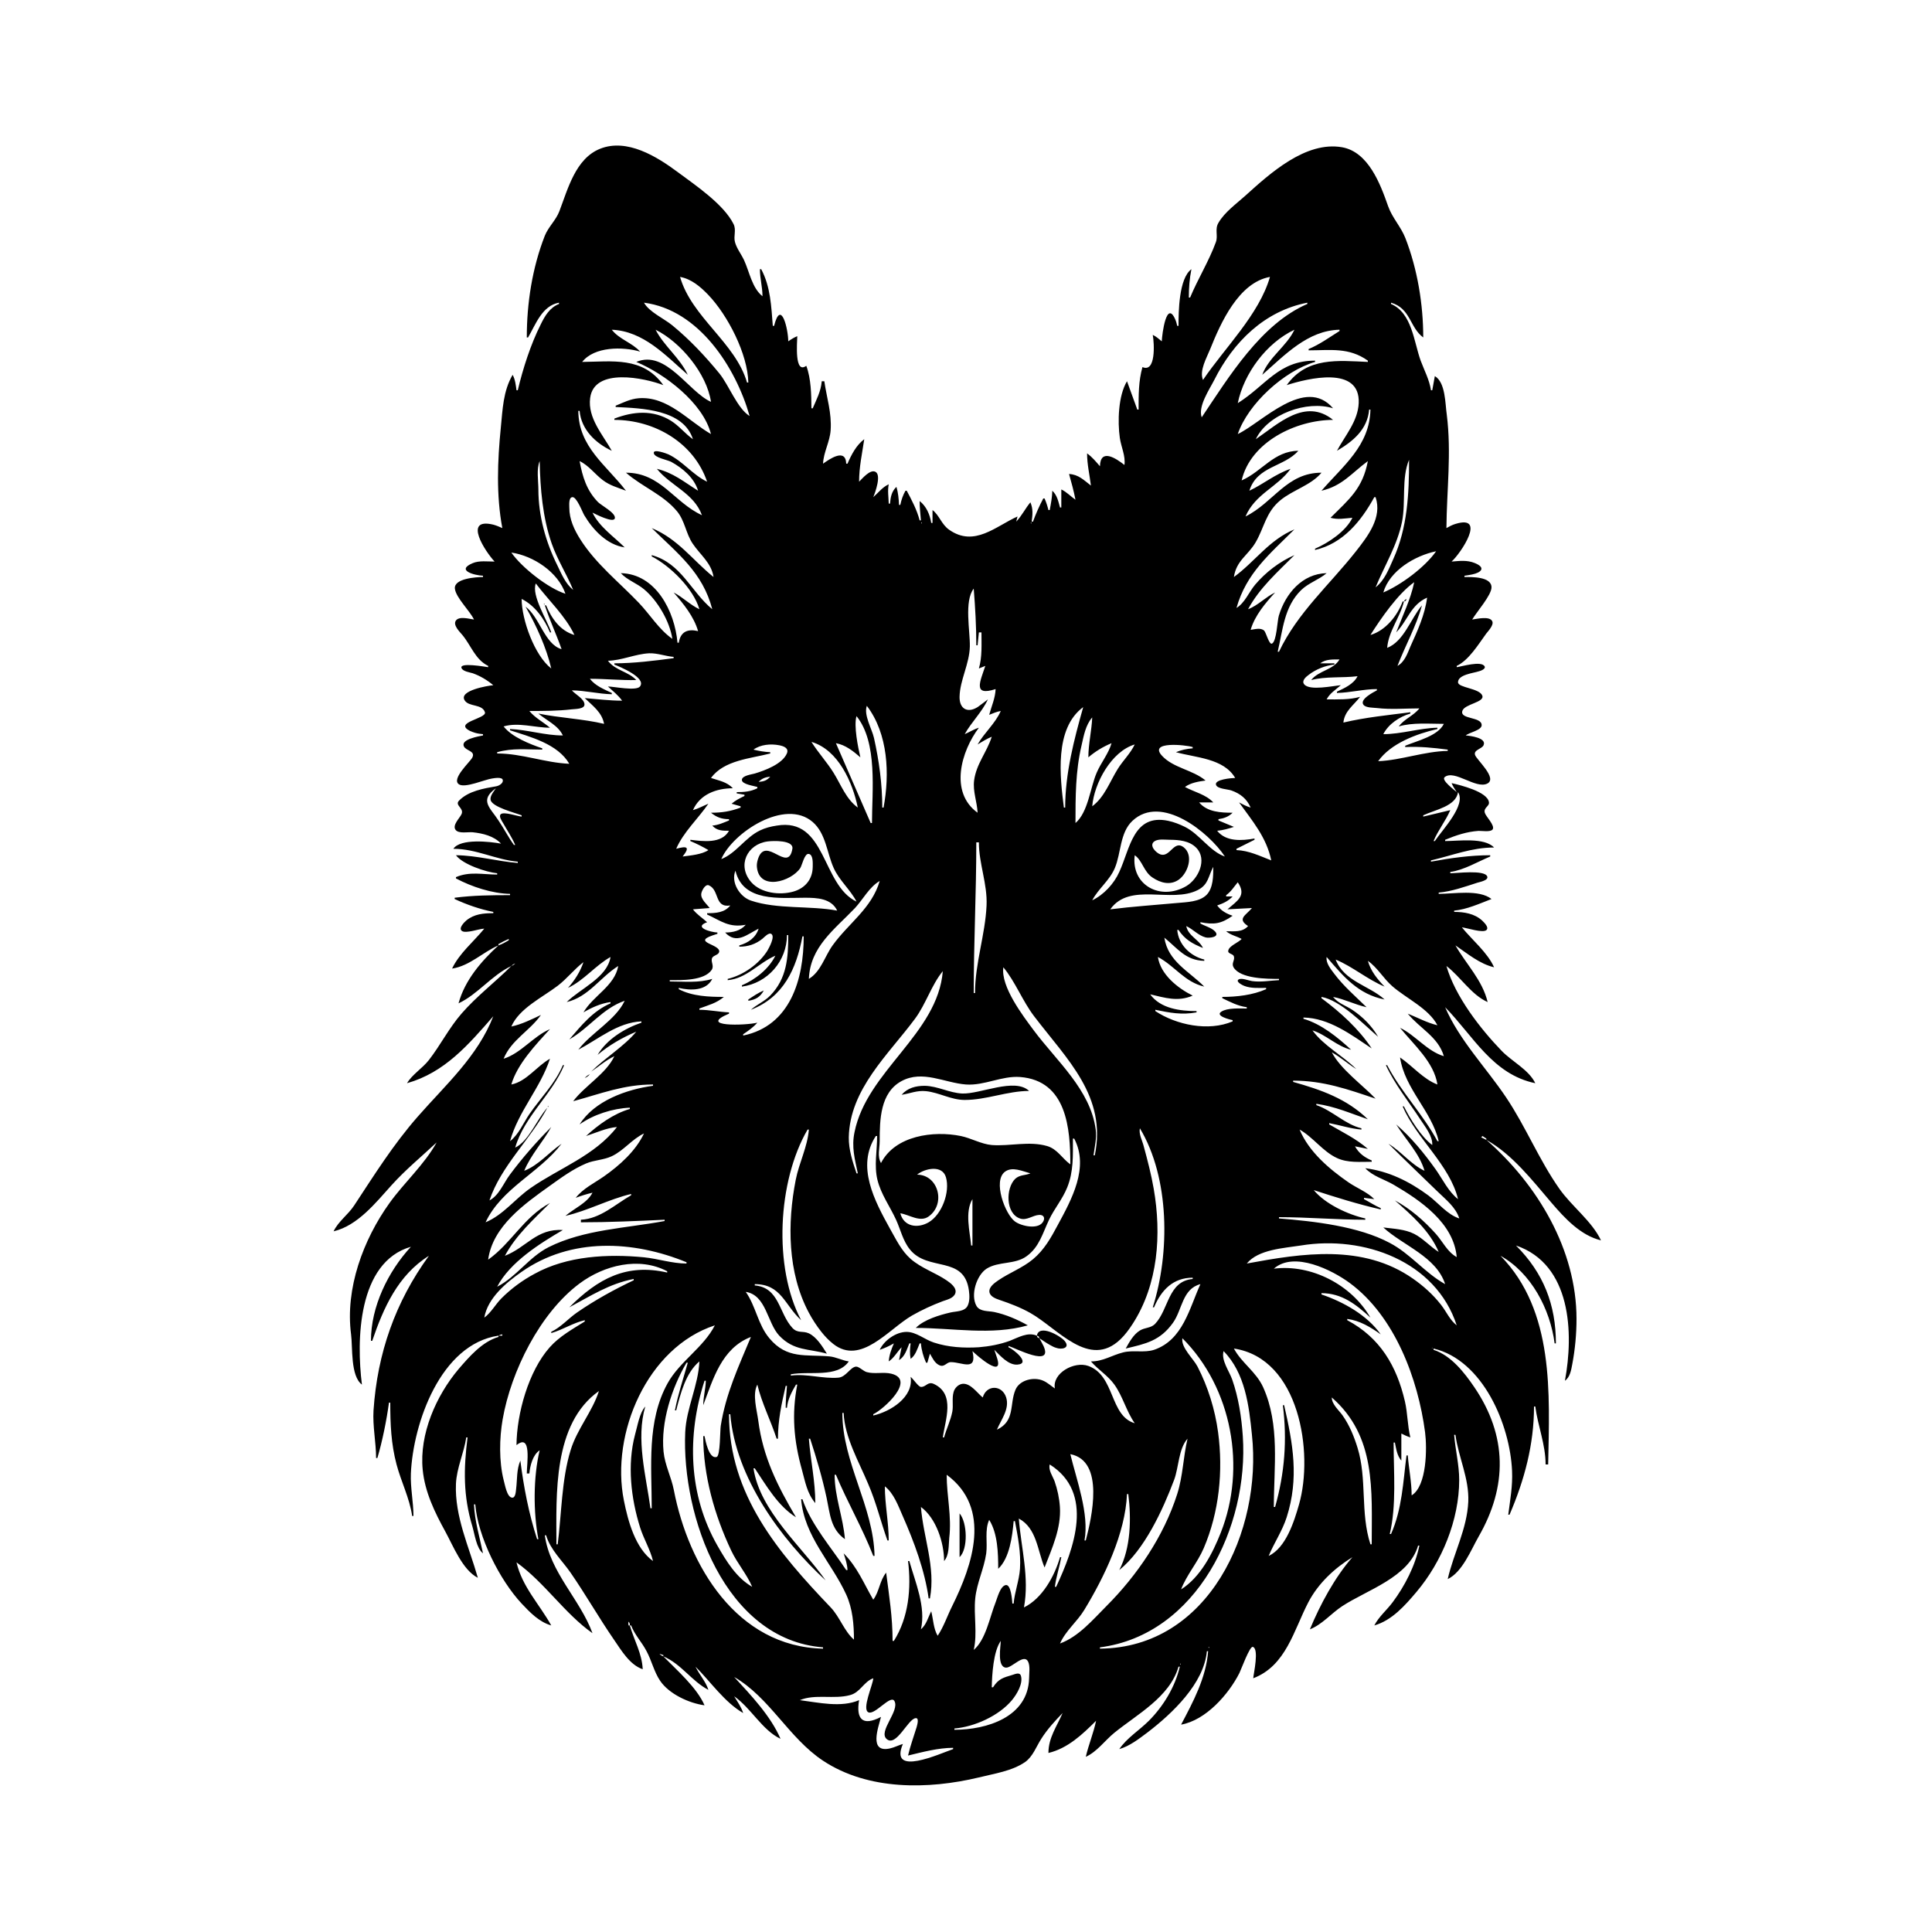<?xml version="1.0" encoding="UTF-8"?>
<svg xmlns="http://www.w3.org/2000/svg" xmlns:xlink="http://www.w3.org/1999/xlink" width="1500pt" height="1500pt" viewBox="0 0 1500 1500" version="1.1">
<g id="surface1">
<path style=" stroke:none;fill-rule:nonzero;fill:rgb(0%,0%,0%);fill-opacity:1;" d="M 409 262 L 410 262 C 415.965 251.777 420.84 237.383 434 235 L 434 236 C 426.801 238.797 423 245.348 419.758 252 C 412 267.41 405.969 286.254 402 303 L 401 303 C 400.48 299 400 294.57 398 291 C 390.609 303.711 390.254 317.754 388.832 332 C 386.262 357.699 385.191 384.484 390 410 C 387.711 409 385.465 408 382.996 407.34 C 359 401.547 377 428.531 384 436 C 378.566 436 372 435.074 367 437.227 C 353.703 442.828 368.367 446.711 375 447 L 375 448 C 369.988 448.016 352.27 449.047 353.176 457.043 C 353.957 464 364.738 474.145 368 481 C 364.445 480.551 356.672 478.203 354 481.742 C 351.395 485.316 356.969 490.566 358.984 493 C 365.832 501.25 368.902 512 379 517 L 379 518 C 376.887 517.727 356.27 514 358.348 518.719 C 359.457 521.316 364.668 522 367 522.699 C 372.938 524.82 378.211 528 383 532 C 378.766 532.348 356 536.117 360.754 543.727 C 363.945 549 374.406 546.363 376.504 553 C 378 558 351.559 560.816 365 567.531 C 366.277 568.145 367.68 568.562 368.996 569 C 371 569.559 372.922 569.82 375 570 L 375 571 C 371.855 571.652 357.457 574 360.176 579.516 C 361.848 583 369.32 583.008 366.703 588.176 C 364.988 591.559 350 605 356.41 609 C 361.188 612 376.43 605.223 382 604.43 C 383.695 604.188 389.805 603 390.367 605.602 C 390.902 608.09 387.371 610.098 385.426 610.438 C 375.719 612.129 363.766 614.039 356.379 621.617 C 352.82 625.27 360.398 627.359 358.371 632.016 C 357 635.145 350.836 640.703 353.789 644.398 C 356.227 647.441 363.566 645.828 367 646.172 C 374.84 647 383.523 649.074 389 655 C 380.438 653.41 357.422 650.824 352 659 C 369.762 659 384.898 667.508 402 669 L 402 670 C 385.93 668.73 370.215 664.133 354 664 C 359.199 671.094 377.398 677.137 386 678 L 386 679 C 374.883 679 364.66 676.414 354 681 L 354 682 C 366.234 688.523 382 693.711 396 694 L 396 695 C 381.309 695 367.574 695.117 353 697 L 353 698 C 362.387 702.391 372.852 706 383 708 L 383 709 C 375.395 709 368.215 709.574 362 714.684 C 360.531 716 355.648 720.676 358.656 722.801 C 361.715 725 372 721.082 376 721 C 367.73 731.156 356.695 740.016 351 752 C 364.586 750 374.762 739.281 387 734 C 373.625 746.316 360.926 761 356 779 C 370.934 772 381.715 757.23 397 750 C 384.375 762.617 370 773.484 358.289 787 C 348.645 798.09 342 811.418 333 823 C 328 829.426 320 834.215 316 841 C 345.336 832.672 363.656 811.156 383 789 C 370.918 820.145 345.809 842.418 324.285 867 C 305.176 888.824 290.75 912 274.922 936 C 270.266 943.082 262.547 948.395 259 956 C 277.816 951.531 291.793 933.68 304.172 920 C 314.969 908.066 327.211 898 339 887 C 329.352 904.312 313.938 918 302.43 934 C 281.992 962.469 267.906 1000.457 272.574 1036 C 273.902 1046.09 272 1068.285 281 1075 C 276.715 1041.09 277.5 980 319 968 C 301.23 987.348 288 1014.406 288 1041 L 289 1041 C 297.715 1015.465 308.961 990.035 333 975 C 306.828 1011 293 1050.738 290 1095 C 289.246 1107.336 291.965 1119.68 292 1132 L 293 1132 C 296.848 1119 300.176 1102.539 302 1089 L 303 1089 C 303 1105.562 303.629 1121 307.883 1137 C 311.434 1150.441 318 1163.125 320 1177 L 321 1177 C 321 1166 318.559 1155.004 319 1144 C 320.75 1105 342 1043.629 387 1037 L 387 1038 C 374.301 1041.738 364.395 1053.266 356 1063 C 338.59 1083.672 325.496 1113.383 328.172 1141 C 329.844 1158.309 337.445 1174 345.695 1189 C 351.797 1200.113 359.18 1219.062 371 1225 C 364.195 1201.023 352.922 1177.465 354 1152 C 354.586 1139.512 360.207 1128.188 362 1116 L 363 1116 C 359.926 1140.34 359.559 1161.219 366.719 1185 C 368.531 1191.016 369.867 1202.145 375 1206 C 372.41 1193.445 368.555 1181 368 1168 L 369 1168 C 371 1193.152 388 1226.781 405 1245 C 411.586 1252 418.609 1259.289 428 1262 C 418.746 1245.398 405.547 1232.184 401 1213 C 422.926 1228.762 438.359 1252.746 460 1268 C 450.465 1241.801 426.863 1220.676 423 1192 L 424 1192 C 427.227 1203.176 436.504 1211.633 442.977 1221 C 454.719 1238 464.949 1256 476.66 1273 C 482.41 1281.359 488.93 1292.574 499 1296 C 498.473 1283.77 492.281 1273.48 489 1262 L 490 1262 C 492.758 1269.277 498.465 1275.121 502 1282 C 506 1289.422 507.801 1298 512.547 1305 C 519.516 1315.246 534.949 1322.367 547 1324 C 541 1310.164 525.453 1296.676 515 1286 C 528.926 1291.828 537 1305.273 550 1312 C 547.895 1305.391 542.949 1300.234 540 1294 C 551.688 1305.688 562.578 1321.664 577 1330 C 575.484 1325.211 572.578 1321.27 570 1317 C 583 1326 591.84 1343.395 606 1350 C 598.312 1332.184 582.996 1316.109 570 1302 C 597.523 1317.832 612.473 1349.453 639 1367 C 674 1390.172 720.664 1389.422 760 1380 C 771.961 1377 785.656 1375.105 795.961 1368 C 802 1363.641 804.543 1356.051 808.438 1350 C 813 1342.797 819 1336.176 825 1330 C 820.488 1340.473 814 1349.129 814 1361 C 828.965 1357.453 840.449 1346.551 851 1336 C 849 1345.605 845.195 1354.508 843 1364 C 851.777 1360 857.668 1351.5 865 1345.465 C 882.758 1331 908.176 1317.688 915 1294 L 916 1294 C 912.391 1309.586 903.242 1324.73 891.984 1336 C 884.484 1343.488 875 1349.246 869 1358 C 877.191 1355.637 884.289 1350 891 1345 C 909.793 1330.605 934.797 1307.219 937 1282 L 938 1282 C 936.359 1302.73 926.48 1321 917 1339 C 936.227 1335.574 953.844 1315.52 962.242 1299 C 963.496 1296.531 970.246 1278 972.637 1278.633 C 977.758 1280.016 973.289 1299.32 973 1303 C 998.543 1293.316 1004.535 1265.512 1015.785 1244 C 1023.43 1229.379 1036 1217.594 1050 1209 C 1036.242 1224.797 1025 1245.688 1017 1265 C 1026.41 1261.359 1033.609 1252.594 1042 1247.078 C 1061.32 1234.379 1093.879 1224.66 1101 1200 L 1102 1200 C 1098.758 1215.66 1090.77 1231.223 1081.238 1244 C 1076.668 1250.129 1070.539 1255.164 1067 1262 C 1080.715 1258.051 1090.828 1246.527 1099.727 1236 C 1119.492 1212.613 1132.922 1180 1132.922 1149 C 1132.922 1137.312 1129.918 1125.633 1129 1114 L 1130 1114 C 1132.371 1131.602 1140.75 1147.797 1139.961 1166 C 1139 1187.102 1128.637 1205.777 1124 1226 C 1135.371 1220.586 1142 1203.488 1148 1193 C 1170.449 1154 1170.309 1114.746 1144.656 1077 C 1136.973 1065.695 1126.551 1052.316 1113 1048 L 1113 1047 C 1151.352 1056.09 1172.391 1106.137 1173.961 1142 C 1174.477 1153.754 1172.492 1164.453 1171 1176 L 1172 1176 C 1183.617 1149.004 1191 1121.406 1191 1092 L 1192 1092 C 1194 1107.227 1199.988 1121.41 1200 1137 L 1202 1137 C 1203 1082.125 1207 1018 1165 975 C 1188.855 988.297 1203.57 1016.449 1207 1043 L 1208 1043 C 1208 1013 1198.391 988.391 1177 967 C 1219.996 981.641 1221.914 1035 1215 1072 C 1218.996 1069.266 1219.883 1063.57 1220.738 1059 C 1222.898 1047.504 1224 1035.684 1224 1024 C 1224 970.277 1193.77 919.746 1154 885 C 1174.18 896.246 1189.91 916.723 1204.73 934 C 1214.859 945.816 1227.27 959.262 1243 963 C 1235.871 948.016 1220.301 936.621 1210.723 923 C 1194.914 900.527 1184.625 874.801 1169.328 852 C 1153.914 829.02 1133 807.609 1122 782 C 1143.879 804.34 1158.875 834.145 1192 841 C 1187 830.59 1173.93 824.148 1166 816 C 1149.215 798.609 1129.801 773.609 1123 750 C 1133.992 758.375 1142.227 772.305 1155 778 C 1150.957 761 1138.414 748.773 1130 734 C 1139.465 740.438 1148.633 748.301 1160 751 C 1154.871 739.492 1142.934 729.773 1135 720 C 1138.781 720.301 1151.469 724.773 1154.168 722 C 1156.219 719.82 1152 716 1150.699 714.68 C 1144.723 709.27 1136.754 708.02 1129 708 L 1129 707 C 1138.699 706.152 1148.945 701.469 1158 698 C 1148.383 690.352 1128.617 694 1117 694 L 1117 693 C 1127 692.172 1137.359 688.438 1147 685.344 C 1148.742 684.785 1155.969 683.516 1154.652 680.406 C 1152.445 675.184 1130.891 678 1126 678 L 1126 677 C 1136.922 675.387 1146.918 669.191 1157 665 L 1157 664 C 1141.656 664 1126 666.195 1111 669 L 1111 668 C 1127.609 664.156 1142.617 658.004 1160 658 C 1152.352 650 1132.324 653 1122 653 L 1122 652 C 1130.52 648.504 1138.719 645.727 1148 645.09 C 1150.434 645 1157.188 646.195 1158.84 644 C 1161 641 1153.609 634 1152.785 631.016 C 1151.66 627 1156.609 626 1156 622.77 C 1154.727 614.59 1133.68 609.547 1127 608 C 1128 610.512 1129.523 612.68 1131 615 C 1129.395 613.465 1118.715 605.699 1121.637 603.348 C 1129.199 597.258 1145.762 612.797 1154.68 608.395 C 1162.992 604.289 1146.262 589.758 1145.207 586.105 C 1144 582.164 1150.508 581.504 1151.824 578.625 C 1154.484 572.801 1141.262 571.266 1138 571 C 1140.688 568.629 1150.363 567.031 1150.363 563 C 1150.363 556.301 1133.406 558.684 1135.348 552 C 1136.93 546.523 1152.977 545.34 1150.824 540 C 1148.531 534.285 1132 534 1132 529.711 C 1132 523.75 1144 522.602 1147.996 521.25 C 1149.188 521 1153.738 519.461 1152.652 517.391 C 1150.23 512.766 1134.832 517.484 1131 518 L 1131 517 C 1140.402 512.578 1147.836 500.25 1153.848 492 C 1155.387 490 1159.812 485.422 1158.668 482.516 C 1156.852 478 1146.477 480.562 1143 481 C 1146.387 475.199 1158 462.105 1158 456.016 C 1158 447.562 1142.484 448 1137 448 L 1137 447 C 1139 446.738 1141 446.41 1143 446 C 1149.977 444.555 1153.953 440.777 1145 437.145 C 1138.953 434.691 1133.246 435.508 1127 436 C 1134.305 429.484 1154.355 399.305 1130 406.773 C 1127.488 407.543 1125.27 408.711 1123 410 C 1123.246 380.293 1127 351.762 1123.281 322 C 1122 313.406 1122.383 297 1114 292 L 1112 303 L 1111 303 C 1109.812 295 1105.832 287.582 1103 280 C 1097.703 265.402 1096.312 243 1080 236 L 1080 235 C 1095.289 239.414 1094.41 254.238 1105 262 C 1105 236.281 1100.512 209.039 1091.188 185 C 1087.695 176 1080.902 169.152 1077.695 160 C 1071.738 143.004 1062.484 118 1042 114.328 C 1013.766 109.379 986 134.645 967 151.828 C 960 158.152 950.766 164.719 945.996 173.004 C 943 178 945.852 183 944 188 C 938.703 202.574 930 216.582 924 231 L 923 231 C 923 223.398 923.551 216.465 925 209 C 915.234 216.184 915 242 915 253 L 914 253 C 913.586 251.266 913.191 249.617 912.469 248 C 905.699 232.543 902.258 259.051 902 265 C 899.684 263.078 897.715 261.297 895 260 C 896.23 266.637 897.484 289.59 887 285 C 883.91 296 884 306.68 884 318 L 883 318 L 875 296 C 868.195 307.137 867.613 327.375 869.43 340 C 870.434 347.012 874 354 873 361 C 866.691 356 854.348 347.652 854 362 C 850.828 358.367 847.949 354.805 844 352 C 844 360.355 845.953 368.719 847 377 C 841.445 372.738 837.348 368.383 830 368 C 831.863 374.617 833.691 381.246 835 388 C 831.234 385.348 828.195 382 824 380 L 824 394 L 823 394 C 821.633 389.184 820.773 384.477 817 381 C 816.895 386.078 815.938 391.02 815 396 L 814 396 C 813.273 393 812.309 390 811 387 L 810 387 C 806.98 392.672 804.191 399 802 405 L 801 405 C 801.695 399.496 802.211 395.242 800 390 C 795.984 394.797 793.379 400.383 789 405 L 790 401 C 773.238 408.469 756.535 425.027 737 411.352 C 731 407.254 729.297 400 724 396 L 724 406 L 723 406 C 722 399.504 719.223 393.102 714 389 C 714 394.082 714.602 399 715 404 L 714 404 C 712 396.086 707.816 388.16 704 381 L 703 381 C 701 384.551 699.832 388.016 699 392 L 698 392 C 697.801 387.355 697.328 382.445 696 378 C 692.242 381.469 691.406 386.02 691 391 L 690 391 C 689.895 385.816 689 381.164 690 376 C 685 378.293 682 382.508 678 386 C 679.504 382.457 684.566 368.562 679.562 366.254 C 675.406 364.336 669.5 371.555 667 374 C 667 362.531 669.352 352.219 671 341 C 664.863 345.527 660.98 353.078 658 360 L 657 360 C 656.582 347.586 644 356.453 639 360 C 639.41 351 644.285 343.086 644.91 334 C 645.828 320.656 641.902 309 640 296 L 638 296 C 637.363 303.797 634 310 631 317 L 630 317 C 629.91 306.426 629.734 294 626 284 C 616.77 290.812 618.859 266.559 619 261 C 616.418 262.074 614.305 263.402 612 265 C 611.973 255.633 606.383 231.688 601 253 L 600 253 C 598.805 238 598.312 222.73 591 209 L 590 209 C 590 216.086 591.996 223 592 230 C 583.91 223.648 581.859 211.031 577.691 202 C 575.539 197.336 572 193 570.641 188 C 569.336 183.262 571.828 178.613 569.543 174 C 561.863 158.496 539.668 143.645 526 133.477 C 509.832 121.453 486.773 107.234 466 115.465 C 446.855 123.047 440.898 146.719 434.293 164 C 431.621 171 425.812 176.051 423 183 C 413.23 208 409 235.355 409 262 M 581 297 L 580 297 C 571 266 537 246.41 528 215 C 536.82 216.57 543.918 222.703 549.961 229 C 565 244.754 580.539 274.766 581 297 M 986 215 C 977.594 244.188 950.719 270.219 934 295 C 930.984 287.746 936.902 277.742 939.602 271 C 947.73 250.68 961.723 219.328 986 215 M 435 234 L 434 235 L 435 234 M 582 323 C 572.547 317.219 565.863 299 558.574 290 C 547.48 276.457 535.543 263.742 522 252.613 C 515.523 247.293 504 242.238 500 235 C 542.602 240.5 571.297 285.285 582 323 M 1015 235 L 1015 236 C 978.934 251.543 954 292.797 933 324 C 929.969 315.527 939 302.371 942.754 295 C 957.566 265.449 981.859 241.43 1015 235 M 600 253 L 599 254 L 600 253 M 534 291 C 527.797 277.73 515.586 268.766 509 256 C 528.465 265.695 548.762 290.074 552 312 C 534.469 304.184 517 271.266 494 281 C 515.902 290.117 545.898 312.789 552 337 C 534.555 327 518.453 307.488 496 309.184 C 489.465 309.68 483.926 312.535 478 315 L 478 316 C 498 317 530.57 317.73 538 341 C 531.914 336.715 527.348 330.719 521 326.711 C 507 318 491.652 319.355 477 325 L 477 326 C 508.188 326.02 538.68 343.688 549 374 C 537.852 368.695 530.266 358.145 519 352.785 C 517.957 352.289 506.633 348 507.633 352 C 508.512 355.426 518 357 521 358.52 C 529.992 363.434 539 371 542 381 C 530.848 374.031 523 367.207 510 364 C 520.73 377.27 538.684 382.777 545 400 C 523.219 390 513 367.004 486 367 C 498.594 378 514.906 384 525.672 397 C 531.707 404.348 532.531 414.195 537.75 422 C 543.648 430.82 552.34 437 554 448 C 537.484 434.672 526.531 418.551 506 410 C 526.207 429.789 545.602 444.48 553 473 C 536.32 459.215 529 437.336 506 431 L 506 432 C 520.426 439.441 538.41 457.094 543 473 C 535.754 469.555 530 463.566 523 460 C 530.645 468.777 538.727 478.633 542 490 C 533.988 488.094 528.375 490.344 527 499 L 526 499 C 523.871 474.609 509.191 445.562 482 445 C 486.961 450.367 494.363 452.785 499.984 457.469 C 510.512 466.234 519.988 482.379 522 496 C 511.453 488.57 504.762 477.207 495.961 468 C 480.695 452.031 462.637 437.781 450.695 419 C 445.836 411.355 441.996 403.18 442 394 C 442 392.039 441.441 386.492 444.223 386 C 447.582 385.23 452.176 397.602 453.605 400 C 460.414 411.418 471.258 423 485 425 C 476.523 416.523 465.242 409.02 460 398 C 462 399 476.457 406.504 477.367 402.387 C 478.277 398.285 466.773 392.375 464.289 389.824 C 455.387 380.688 452.258 370.113 450 358 C 456.945 361.238 461.887 368.141 468 372.762 C 473.566 377 479.617 378.555 486 381 C 470.621 361 449.23 347.062 449 319 L 450 319 C 451.266 333.5 462.391 344.105 475 350 C 468 337.457 456.18 324.605 458.188 309 C 461.297 285 500.633 293.5 515 299 C 499 276.609 475.23 280.809 452 281 C 461.375 269 483.508 269.004 497 273 C 490.73 266 480.809 263.523 475 256 C 499.598 257.059 516.613 275.809 534 291 M 1005 256 C 998.781 269.086 985 277.316 980 291 C 997.449 275.766 1015.254 256.512 1040 256 L 1040 257 C 1032 262 1024.605 267.418 1016 271 L 1016 272 C 1033 272 1047.195 269.488 1062 280 L 1062 281 C 1038.922 280.008 1014.715 277 999 299 C 1015.27 293.797 1056.223 283.621 1054.895 313 C 1054.258 327.094 1044.32 338.129 1038 350 C 1050.512 342.621 1061.645 333.535 1063 318 L 1064 318 C 1063.426 346 1042.773 361.609 1026 381 C 1042.219 377.246 1049.422 367.258 1062 358 C 1058 379.18 1047.719 387.406 1033 402 C 1038.887 403.613 1044 402.469 1050 402 C 1045 412.445 1031.371 421.523 1021 426 L 1021 427 C 1042.699 422 1056.816 404.598 1067 386 L 1068 386 C 1073.309 401.688 1062 416.254 1052.789 428 C 1032.309 454.012 1007.383 475.652 993 506 L 992 506 C 996 489.152 996.91 471.188 1010.176 458.184 C 1015.859 452.609 1023.91 450.18 1030 445 C 1011 445.391 998 461 992.887 478 C 991.668 482 991.195 497.746 987.629 499.652 C 985.383 501 982.973 491 981.488 489.605 C 978.676 487.125 974.301 488.582 971 489 C 974.168 478.008 982.379 468.281 990 460 C 982.492 463.551 976.766 470.055 969 473 C 977.785 456.562 991.984 444.016 1005 431 C 993.43 436 982.496 444.441 974.438 454 C 969.691 459.633 966.41 468.23 960 472 C 967.633 445 985.699 430.246 1005 411 C 985.285 419.211 974.43 436 958 448 C 959.902 435.113 969 431.176 974.91 421 C 981.656 409.371 982.73 397.816 994 388.465 C 1003.695 380.426 1017.965 376.723 1026 367 C 999 367 988.867 390.109 967 401 C 974.641 383.266 991.656 378.371 1002 364 C 989.918 368.125 981.305 375.629 970 381 C 976 361.703 996.941 362.672 1008 350 C 989 350.156 979.863 366.066 964 373 C 971 343 1006.336 326.078 1035 326 C 1013.375 308.559 992.227 329.223 975 341 C 984.297 321.461 1014.781 310.605 1035 317 C 1013.277 291.66 979.773 328.117 961 337 C 969 313.473 997 288 1021 281 L 1021 280 C 992.59 280 983 299.191 961 313 C 965.816 289.727 983.379 266.23 1005 256 M 630 317 L 629 318 L 630 317 M 1094 357 C 1094 383.176 1092.793 409.77 1081.77 434 C 1078.184 442 1075 450.551 1068 456 C 1075 439.031 1084.875 423.266 1088.551 405 C 1091.562 390.023 1088 371 1094 357 M 419 358 C 419.438 379.281 421.277 401.758 428.344 422 C 432.73 434.555 439.969 445.738 445 458 C 439 453.141 436 445.707 432.754 439 C 423.688 420.82 418 400.41 418 380 C 417.988 373.32 416.402 364.188 419 358 M 715.668 405.668 C 715.723 405.723 715.777 406.777 715.332 406.332 C 715.277 406.277 715.223 405.223 715.668 405.668 M 800.668 405.668 C 800.723 405.723 800.777 406.777 800.332 406.332 C 800.277 406.277 800.223 405.223 800.668 405.668 M 1005 410 L 1006 411 L 1005 410 M 1115 428 C 1106.242 440.434 1087.969 454 1074 460 C 1078.93 443 1098.523 431.41 1115 428 M 439 461 C 425.477 456.684 405 440.535 397 429 C 414.254 431.547 433.281 444.242 439 461 M 385 436 L 384 437 L 385 436 M 1098 452 C 1095.246 465.312 1088.859 478.328 1084 491 C 1092.836 482 1095.223 469.621 1108 464 C 1106.277 477.34 1100.531 489.805 1095 502 C 1092.711 507.496 1090.48 514.004 1085 517 C 1091 501.34 1099.566 486.242 1104 470 C 1095.363 480.133 1090 498 1077 503 C 1078 490.082 1087 479.43 1090 467 L 1089 467 C 1084.883 478.156 1075.734 489.547 1064 493 C 1072.211 480 1085.34 461 1098 452 M 416 453 C 425.836 466.051 438.93 478.117 446 493 C 434.945 489.809 428.242 480.191 424 470 L 423 470 C 426.77 481.586 432 492.508 436 504 C 422.852 500.301 419 479 408 471 C 416.188 485.078 424.324 503.113 428 519 C 415 509.023 405 481.008 405 465 C 415.355 470.16 422.609 480.512 427 491 L 428 491 C 424.957 481.645 412.383 462.293 416 453 M 756 457 C 757.168 471.789 758 486.09 758 501 L 759 501 L 760 491 L 762 491 C 762 500.199 762.637 510.105 760 519 L 765 517 C 761 529.172 755 540.816 773 535 C 772.691 542.098 769.844 548.254 768 555 C 771 553.773 773.793 552.57 777 552 C 772.742 561.742 764.234 568.812 759 578 C 762.582 575.809 766 573.664 770 572 C 766.23 584 757.957 593.043 756.289 606 C 755.207 614.422 758.641 622.641 759 631 C 736.828 615.008 746.391 583 760 565 C 756 566.227 752.73 568.395 749 570 C 754.285 560.516 762.336 553 767 543 C 764.266 545 761.781 547.094 759 549 C 751 554 744.84 550.176 745 541 C 745.27 528 752.652 515.562 752.984 502 C 753.277 490.129 748.387 466.676 756 457 M 1090 467 C 1091.637 466.453 1091.453 466.637 1092 465 C 1090.688 465.77 1090.77 465.688 1090 467 M 422.332 468.668 C 422.277 468.723 422.223 469.777 422.668 469.332 C 422.723 469.277 422.777 468.223 422.332 468.668 M 1104 469 L 1105 470 L 1104 469 M 523 510 L 523 511 C 508 513 492 515 477 515 L 477 516 C 480.781 517.469 502.223 526.156 496.863 533 C 493.938 536.695 476.594 533 472 533 C 475.871 536.566 479.934 539.684 483 544 C 473 544 463.789 542.773 454 542 C 460.199 548 467.383 553.062 469 562 C 452.586 558.094 434.742 557.453 418 554 C 424.43 559.48 433.289 563.066 437 571 C 423 571 409.824 566.594 396 566 L 396 567 C 411.895 572.172 433 577.555 442 593 C 422.98 592.184 405.27 585 386 585 L 386 584 C 398 580.617 408.754 582 421 582 L 421 581 C 411.223 577.672 397.469 572.262 391 564 C 402.5 560.602 415.277 565 427 565 C 421.766 560.539 415.363 557.359 411 552 C 421.949 552 433 552.004 444 550.715 C 446.488 550.422 453.793 550.578 453.793 547 C 453.793 542.598 446.484 539.012 444 536 C 454.387 536.086 464.617 538.785 475 539 L 475 538 C 468.961 535.18 462 532.344 458 527 C 470 527 481.906 528.25 494 528 C 487.742 521.246 477.688 520.652 472 513 C 482.887 512.773 493 507.785 504 507.211 C 510.395 507 516.672 509.484 523 510 M 1040 512 C 1035 520.312 1023.891 520.496 1018 528 C 1029.203 525 1042.398 526.465 1054 525 C 1051 531.09 1043.945 534.223 1038 537 L 1038 538 C 1048.391 537.785 1058.586 535.027 1069 535 L 1069 536 C 1066.289 537.449 1055.242 543.055 1058.637 547.258 C 1060.539 549.617 1066.246 549.387 1069 549.715 C 1079.77 551 1091 550 1102 550 C 1097.527 555.711 1090.371 558.078 1086 564 C 1096.824 560.801 1109.773 562 1121 562 C 1116.375 571.461 1100.215 575.164 1091 579 L 1091 580 C 1102.617 579.5 1112.465 580.512 1124 582 L 1124 583 C 1105.551 583.383 1088 590.215 1070 591 C 1079.785 577.117 1099.941 569.715 1116 566 L 1116 565 C 1101.898 565.289 1088.18 570 1074 570 C 1078 562.125 1086.57 556.434 1095 554 L 1095 553 C 1077.949 555.203 1059.688 557 1043 561 C 1043.941 552 1050.844 547.742 1056 541 C 1047.902 543.395 1038.414 543 1030 543 C 1032.391 538.293 1037 535.531 1041 532 C 1035 532.469 1017 536.465 1012.66 531.398 C 1010.23 528.598 1013.977 525.488 1016 524 C 1021.566 519.691 1029 516.609 1036 516 L 1036 515 L 1025 515 C 1029.461 511.68 1034.652 512 1040 512 M 380 518 L 379 519 L 380 518 M 673 548 C 689.602 569.773 690.832 601 686 627 L 685 627 C 685 609.004 682.508 590.57 678.574 573 C 676.969 565.828 670.441 555.156 673 548 M 841 549 C 833.879 574.277 827 600.586 827 627 L 826 627 C 822.988 603.301 818.461 565.641 841 549 M 767 555 L 768 556 L 767 555 M 665 556 C 681.617 576.57 677 614.441 677 639 L 676 639 L 649 577 C 656.41 578.32 662.426 583.176 668 588 C 666.168 580.309 662.742 563.363 665 556 M 848 557 C 847.555 567.371 845 577.598 845 588 C 850.438 583.363 856.406 579.746 863 577 C 860.621 585.246 854.805 592.105 851.426 600 C 846.449 611.637 844.84 630.566 835 639 C 835 618.809 835 598.793 839.652 579 C 841.359 571.547 842.766 563 848 557 M 666 627 C 656.973 620.504 652.891 609.199 647.188 600 C 641.992 591.629 635.203 584.355 630 576 C 650.895 582.148 661.973 607.488 666 627 M 588 611 L 588 612 C 582.777 614.621 577.766 615 572 615 L 572 616 L 578 617 L 578 618 C 574.352 619.738 571 621.43 568 624 L 575 626 L 575 627 C 567 630.023 560.379 631 552 631 C 556.414 634.559 560.359 636 566 636 L 566 637 C 561.648 638.785 557.734 640.586 553 641 C 556.652 645 560.855 645 566 645 C 560.375 655.254 545.699 653.227 536 652 L 536 653 C 540.812 655.004 545.5 657.371 550 660 C 544.973 663.453 536 664.184 530 665 C 535.824 657.621 533.625 656.578 525 659 C 530.605 646.012 542 635.648 550 624 C 545.973 625.676 542.199 627.789 538 629 C 543.445 616.617 556.258 612.035 569 612 C 564.344 607 558.211 606.121 552 604 C 562.238 590.129 582.594 589 598 585 L 598 584 C 593.594 583.812 589.277 583.055 585 582 C 590.488 578 598.422 577.336 605 578.621 C 608.285 579.262 612.754 580.746 610.914 585.012 C 607.379 593.199 593.891 598.195 586 600.562 C 583.691 601.254 576 602.129 576 605.551 C 576 609 585.582 610.176 588 611 M 881 578 C 877.656 585.027 871.91 590.426 867.816 597 C 861.734 606.754 857.504 619 848 626 C 849.461 608.102 862.902 583.363 881 578 M 926 580 L 926 581 C 921.477 581.359 917.184 582.223 913 584 C 928.367 588.32 950 588.668 959 604 C 956.637 604.051 942.203 605.066 944.207 609.594 C 945.504 612.527 953.277 612.738 956 613.699 C 963 616.18 967.98 620.133 971 627 C 967.77 626.051 964.977 624.559 962 623 C 972.41 637.492 983.309 650.105 987 668 C 978 664.531 969.766 660.422 960 660 L 960 659 L 974 652 L 974 651 C 964.199 652.82 951.754 653.598 945 645 C 949.523 644.629 953.691 643.379 958 642 L 946 637 L 946 636 C 950.336 635.352 953.879 634.129 957 631 C 947.863 631 937.273 630.516 931 623 L 942 623 C 936.242 616.77 927.312 615 920 611 C 924.391 607.727 930.637 606.723 936 606 C 926 597.629 911 596.328 902.23 586.816 C 891.328 575.121 920.887 578.379 926 580 M 1090 580 L 1091 581 L 1090 580 M 598 603 C 595.34 606.016 592.984 606.781 589 607 C 591.699 604.305 594.223 603.391 598 603 M 385 612 C 383.512 614.43 380.316 617.82 380.883 621 C 381.922 626.555 400 631.074 405 633 L 405 634 C 401.648 633.734 391.348 630 388.816 632.117 C 386.961 633.785 389.734 637.492 390.578 639 C 393.746 644.641 397.438 650.059 400 656 L 399 656 C 394.648 650 391.25 643.262 387 637.004 C 380.648 627.137 371.895 621.434 385 612 M 1132 615 C 1138.508 625 1120 644.012 1114 653 L 1113 653 C 1116.527 644.566 1122.391 637.379 1126 629 L 1105 634 L 1105 633 C 1113.988 628.742 1130.512 626 1132 615 M 951 665 C 939.336 661.035 931.434 647.688 920 642 C 915.93 640 911.461 638.223 907 637.285 C 879.82 631.566 877.371 659 869 677 C 864.906 686.129 857 694.68 848 699 C 852.707 690 861.469 683.629 865.535 674 C 870.48 662.301 869.383 646.562 879.184 637.328 C 901.633 616.184 938.641 646.316 951 665 M 665 700 C 637.727 687.023 641.688 634.414 603 641 C 598.469 641.684 594 642.801 590 644.785 C 578.633 650.199 571.535 662.531 560 667 C 568.883 646.422 609.523 619.582 630.984 638.215 C 641.297 647.164 641.965 662.219 647.312 674 C 651.746 683.766 660.172 690.645 665 700 M 881 664 C 887 668.109 888 677 895 681.449 C 901 685.445 908.434 687.531 914.961 683.121 C 922.211 678.223 927.188 664 918.812 657.672 C 911.391 652.133 908.402 665.832 900.996 663.379 C 897.562 662.238 891.719 656.332 896.324 653.18 C 899.332 651.121 904.555 652 908 652 C 915.234 652.012 923.398 652.723 928.773 658.215 C 937.613 667.238 930.398 682.449 921 688 C 900.785 699.664 878 687.02 881 664 M 596 653.289 C 600 652.746 616.395 652.074 615.199 659.055 C 611.855 678.586 594.539 648.012 588.473 667 C 587.855 669 587.469 671 587.641 673 C 589.273 692 614.27 684.488 621.297 674 C 622.703 672 624.602 662.289 627.945 663 C 631.5 663.594 631 670.473 630.996 673 C 630.91 682.562 625.203 689.582 616 692.211 C 605.473 695.223 590.867 693.465 583.34 685 C 572 672.082 580 655.379 596 653.289 M 760 654 C 760 670.637 766.703 686.199 765.961 703 C 764.953 725.77 757 747.77 757 771 L 756 771 C 756 731.59 758 693.383 758 654 L 760 654 M 942 673 C 941.996 680.031 942 689.438 936.773 694.773 C 931.27 700.285 921.277 700.398 914 701.074 C 896.625 702.691 879.332 703.809 862 706 C 877.223 684.582 909.297 701.617 930 691.004 C 938.418 686.688 938 680.277 942 673 M 571 676 C 576.84 700.574 605.547 697 625 697 C 634.293 697 645.457 697.488 650 707 C 628.539 703.004 603.477 706.133 583 699.211 C 574.281 696.262 567.23 685 571 676 M 1126 678 L 1125 679 L 1126 678 M 683 684 C 676.832 705.27 658.785 716.793 646.43 734 C 640.27 742.574 637.371 754.336 628 760 C 629 735 648 721.598 663.828 705 C 670 698.336 674.996 688.586 683 684 M 961 685 C 968 695.328 960.812 699.238 953 706 L 972 705 C 967.262 710.738 960.227 713.289 969 719 C 964.477 724 958.199 723 952 723 C 955.387 726 960 726.785 964 729 C 961.629 731.766 954.293 734.293 953.633 738 C 953 740.699 957.52 740.375 958 742.59 C 958.914 745.504 955.891 747.801 957.711 751 C 963 760 983.984 760 993 760 L 993 761 C 985.98 761.301 979 762.707 972 761.699 C 969.355 761.32 964 759 961.637 760.465 C 959 762.191 964.934 765.023 966 765.438 C 971.387 767.512 977.348 767 983 767 L 983 768 C 972.637 772.586 960.258 774 949 774 L 949 775 C 955.391 778 960.883 781.039 968 782 L 968 783 C 962.484 783.004 953 782.387 948.297 785.418 C 943 788.684 955 791.703 957 792 L 957 793 C 938.266 801 913.344 795.812 897 785 L 897 784 C 908.258 786.324 917.516 788.141 929 786 L 929 785 C 916.18 785 901 783.059 893 772 C 904.473 774.656 914.449 778 926 773 C 914.32 767.184 901 756.566 899 743 C 912.191 750 919.703 762.461 935 766 C 923.293 754.121 906.777 746.527 904 728 C 914.332 736.328 920.449 745.691 935 746 L 935 745 C 924 742.254 915 733.418 914 722 L 915 722 C 919.961 729.477 925.867 732.762 934 736 C 930.703 729.23 922.582 726.773 921 719 C 926.27 721.414 930.262 726.258 936 727.801 C 938.504 728.477 947.273 727.746 943.535 723.375 C 940.934 720.336 935.438 719 932 717 L 932 716 C 942.516 718.039 948 717.332 957 711 C 952 709.297 948.211 707.152 945 703 C 949.613 701.426 953.66 699.617 957 696 L 952 696 L 952 695 C 955.883 692.199 957.984 688.586 961 685 M 567 703 C 562.555 708.605 555.777 709 549 709 L 549 710 C 560 715.105 565.926 720.43 579 718 C 574.906 722.688 569 724 563 724 C 571.805 733.492 580 725.453 589 721 C 586.719 728.09 580.965 732 574 734 L 574 735 C 580.801 735 586.637 733.117 592 728.805 C 593.363 727.711 596.871 723.656 598.957 725.176 C 601.891 727.309 597 736 595.871 738 C 589.301 748.531 577 757.141 565 760 L 565 761 C 579.691 759.719 589 747.566 602 742 C 596.836 752.371 586.527 760.457 576 765 L 576 766 C 596 763.301 610.945 746.164 611 726 L 612 726 C 612 743.496 610.941 759.695 597.961 773 C 593.453 777.598 587.621 779.82 583 784 C 608.375 774.156 618.309 752.176 623 727 L 624 727 C 623.996 760.367 613.602 796.445 577 804 L 577 803 C 580.973 800.289 584.828 797.633 588 794 C 578.773 796.273 541.254 797.355 566 787 L 566 786 C 558.281 785.668 550.758 784.004 543 784 L 543 783 C 550 780.336 556 779.047 562 774 C 550.348 774 537.523 773.523 527 768 L 527 767 C 535.977 769.137 548.375 769.461 553 760 C 542.551 763.305 530.836 762 520 762 L 520 761 C 529 761 546.758 761.52 552.551 753 C 554.742 749.699 551.441 746.539 553 743.559 C 554.293 741.523 557.91 741.43 558.367 739 C 559.406 733.113 537.562 731.723 552.957 726.34 L 557 725 L 557 724 C 552 723.785 537.953 720 549 716 C 545.305 712.629 541 710 538 706 L 551 705 C 548.789 702 544 698.195 544.449 694 C 544.602 692 547.43 686.156 550.312 687.348 C 558.836 691 554.453 705.027 567 703 M 395 729 L 395 730 C 392.383 731.586 389.875 733 387 734 L 387 733 C 389.609 731.477 392.215 730.16 395 729 M 1130 733 L 1129 734 L 1130 733 M 474 743 C 471.523 759 450.508 767.52 440 778 C 456.945 774 466 758.754 480 750 C 477.219 765.582 460.477 773.066 453 786 C 459.52 782.195 466.473 779.02 474 778 L 474 779 C 460.266 785 451.496 796.023 442 807 C 457.445 798.199 467.621 783 485 777 C 478 792 459 801.797 449 815 C 464.715 806.723 479.527 793.797 498 793 L 498 794 C 484.961 798.441 471 807 464 819 C 472.742 811.547 483.402 805.41 494 801 C 484.559 812.434 469.711 821.289 459 832 C 465 828.008 470.402 823.121 477 820 C 470.621 833.676 454 843 445 855 C 466.418 849.141 484.316 842 507 842 L 507 843 C 486.441 845.77 461.449 854.695 450 873 C 460.848 865.277 475.719 860.57 489 860 L 489 861 C 476.422 864.621 464.527 873.25 455 882 C 462.797 879.465 470.793 875.719 479 875 C 462 897.145 434 907.023 412 922.348 C 399.875 930.734 390.875 943.184 377 949 C 389.383 922.516 418.785 910.594 436 888 C 426.363 894.59 418 904.812 407 909 C 412.203 896.5 421.48 886.699 428 875 C 416.453 886.547 405.574 899 395.883 912 C 391 918.508 387.41 928.238 380 932 C 389 905.141 411.828 884.746 425 860 C 416.984 868.711 410.57 886 400 891 C 407 866.828 428.43 850 438 827 L 437 827 C 431 841.238 419.691 852.445 411 865 C 406.246 872 402.723 880.809 396 886 C 402.273 863.059 419.609 844.68 427 822 C 416.809 827.68 408.715 839.734 397 842 C 401.555 826.227 416 811 427 799 C 413.895 804.656 404.629 817.656 391 822 C 397 807.359 411.188 800.512 420 788 C 412.516 791.547 405 795.293 397 797 C 402.945 783 421.352 774.242 433 765.348 C 440.258 759.805 445.859 752.461 453 747 C 450.402 754.629 446.254 761 441 767 C 453.469 761.102 462 749.809 474 743 M 1030 743 C 1043 758.109 1054.469 772.016 1075 776 C 1062.918 765.09 1043.59 762.008 1037 745 C 1050.41 750.586 1061.551 760.398 1075 766 C 1069.27 760.148 1064.301 754 1062 746 C 1069.602 751.355 1074 759.633 1081 765.711 C 1091.828 775.176 1109.234 783 1116 796 C 1108 794.133 1100.535 790 1093 787 C 1102.191 798.398 1116.668 805 1121 820 C 1108 816.176 1099 803.75 1087 798 C 1097.516 811 1113.402 824.672 1116 842 C 1105.211 838 1096.543 827.492 1087 821 C 1090.602 845.391 1111.586 862.609 1117 886 L 1116 886 C 1104.938 865.211 1087.625 847.59 1077 827 L 1076 827 C 1082.969 842 1093.688 855.262 1102.656 869 C 1106.41 874.754 1112.398 882 1112 889 C 1103.309 882.586 1094.805 868.656 1090 859 L 1089 859 C 1099.746 884 1125.734 904.617 1132 931 C 1124.672 925.344 1120 915.5 1114.711 908 C 1105.523 895.113 1095.938 883.426 1084 873 C 1091.344 884.793 1102 895.348 1106 909 C 1095.328 904 1088 894 1078 888 C 1090.5 900.5 1103.352 912.629 1116 925 C 1122.391 931.227 1130.191 937.203 1133 946 C 1123.691 943 1116.785 934 1109 928.156 C 1094.238 917.281 1078.312 909.324 1060 907 C 1065.762 913.234 1074.781 915.605 1082 919.812 C 1102.844 932 1128.691 949.574 1131 976 C 1123.75 972.07 1120.184 964 1114.824 958 C 1105.711 947.789 1095 938.453 1083 932 C 1096 943.484 1110 955.559 1117 972 C 1110.324 967.824 1105 961.578 1098 958 C 1090.738 954.312 1081.941 954.004 1074 953 C 1089.199 967 1115.18 975.645 1122 997 C 1106.27 988.234 1094.992 973.363 1079 965 C 1054.727 952.023 1020 948.156 993 946 L 993 945 C 1015.371 945 1037.59 947 1060 947 L 1060 946 C 1046.535 943 1028.93 934.801 1020 924 C 1037 929.551 1054.496 935 1072 939 L 1072 938 C 1067.461 936.043 1063.355 933.32 1059 931 L 1059 930 L 1067 931 C 1061.609 925.551 1053.352 922.359 1047 918 C 1031.945 907.582 1016.219 894.25 1009 877 C 1019.637 883 1026.973 894 1038 899.086 C 1046.348 903 1056 902 1065 902 L 1065 901 C 1059.312 898.547 1055 895.391 1052 890 L 1062 892 C 1052.789 884.031 1042.395 879.066 1032 873 L 1032 872 C 1040.242 873.535 1048.684 876.32 1057 877 L 1057 876 C 1044.32 873 1034.512 862.262 1022 858 L 1022 857 C 1036.531 859 1048.352 864.352 1062 869 C 1045.5 853 1025.719 846.117 1004 840 L 1004 839 C 1027.328 839 1046.203 845.625 1068 853 C 1057.676 842.211 1040.797 830.09 1034 817 C 1040.758 820.762 1046.473 826 1053 830 C 1042.551 819.582 1027.715 812 1019 800 C 1029.77 803.41 1037.789 812.336 1049 815 C 1038.566 805.391 1025.871 795 1012 791 L 1012 790 C 1031.934 790.41 1049 803.305 1065 814 C 1054.926 798.77 1040.586 785.812 1026 775 L 1026 774 C 1040.777 776.637 1058.746 795.262 1070 805 C 1065.188 796.637 1058 789.422 1050 784.105 C 1044.797 780.664 1038.949 779.031 1035 774 C 1044 775.754 1052 780 1061 782 C 1052.293 773.473 1043.285 765.816 1035.898 756 C 1033.199 752.414 1029.227 747.656 1030 743 M 400 748 C 398.777 749.195 398.578 749.316 397 750 C 398.223 748.805 398.422 748.684 400 748 M 1123 749 L 1122 750 L 1123 749 M 779 751 C 788.32 762.25 793.867 777.176 802.883 789 C 828.68 822.82 859.445 851.211 850 897 L 849 897 C 849.871 890.246 851.605 884 850.711 877 C 846.691 846.137 820.188 823.609 802.629 800 C 794.258 788.742 776.859 766 779 751 M 732 754 C 728 802.738 673 831.535 663.449 879 C 661 890.609 663.668 899.695 666 911 L 665 911 C 662 902 658.867 892.688 659 883 C 659.777 845.531 689.582 819 710.371 791 C 718.828 779.629 723.273 764.57 732 754 M 581 776 L 581 777 C 586.605 776.156 590.301 774.074 593 769 C 588.719 770.777 584.867 773.438 581 776 M 1122 781 L 1121 782 L 1122 781 M 1086 797 L 1087 798 L 1086 797 M 1055 832 L 1056 833 L 1055 832 M 454 837 C 455.949 836.062 456.551 835.609 458 834 C 456 835 455.449 835.391 454 837 M 831 904 C 824.633 899.422 820.957 892.125 813 889.789 C 799 885.719 784.195 890.055 770 889 C 761.727 888.238 754 883.656 746 882.004 C 724.754 877.672 694.938 881.59 684 903 C 681 897.613 682.973 891.832 683 886 C 683 869.484 683.328 848.285 700 839.324 C 716.359 830.531 733.297 840.738 750 842 C 764.355 843 777.793 835.113 792 836.184 C 828.359 839 831 876.523 831 904 M 700 850 C 706.605 849 712 846.43 719 847.176 C 729.242 848.273 738.477 854 749 854 C 765.895 854 782 847.047 799 847 C 787.852 836.426 761 849.602 747 849 C 737 848.508 728 843.215 718 843.016 C 711 843 704.559 844.684 700 850 M 425.332 858.668 C 425.277 858.723 425.223 859.777 425.668 859.332 C 425.723 859.277 425.777 858.223 425.332 858.668 M 1062 869 L 1063 870 L 1062 869 M 428 874 L 429 875 L 428 874 M 885 876 C 908.281 914.672 908.359 973 895 1015 L 896 1015 C 901.668 1001.461 910.898 992.012 926 992 L 926 993 C 906.668 994.742 907.574 1016.684 896.672 1028 C 893.359 1031.242 888.855 1030.629 885 1033.008 C 880 1036.074 876.754 1042.059 874 1047 C 889.484 1043.312 900.625 1041.086 910.699 1027 C 918 1016.781 917.855 1000.691 932 997 C 923.426 1015.75 918.434 1040.371 896 1048 C 888.285 1050.48 879.852 1048 872 1050 C 863 1052.273 856.551 1057 847 1057 C 852.594 1063.465 860.207 1068 865.211 1075 C 871.789 1084.23 874.398 1095.508 881 1105 C 861.391 1099.227 865.84 1068.059 845 1060.523 C 834 1056.57 816.836 1066.164 819 1078 C 816 1076 813.305 1073.441 810 1072 C 802.855 1068.789 791.703 1071.23 788.406 1079.004 C 783.633 1090.266 788.355 1103.25 774 1110 C 777.23 1102.238 783.969 1094 781.195 1085 C 778 1075 765.84 1075 763 1085 C 758.668 1081.52 753.398 1073.52 747 1074.426 C 743.668 1075 741 1078 740.316 1081 C 739 1085.781 740.266 1091.098 739.383 1096 C 738 1103 734.855 1109.211 733 1116 L 732 1116 C 733.816 1102.508 742 1082.352 725 1074.477 C 720.262 1072.301 719 1077 715 1076.797 C 713 1076.734 708.957 1070.422 707 1069 C 709.473 1084.801 691.246 1096 678 1099 L 678 1098 C 685.977 1094.203 711.434 1071.281 692 1066.531 C 685.801 1065.02 679.227 1067 673 1065.316 C 670.449 1064.691 666.973 1061 664.719 1061.039 C 660.254 1061.234 656.918 1069.094 651 1069.605 C 638.855 1070.656 626.723 1066.391 614 1068 L 614 1067 C 628.629 1064.242 650 1070 659 1057 C 653.859 1056.242 649 1053.566 644 1053.105 C 625.648 1051.457 611 1055.41 597.324 1039 C 588.359 1028.289 586.965 1014.363 579 1003 C 595 1005.547 595.508 1026.816 605 1037 C 616.43 1049.012 627.957 1047 642 1051 C 638.582 1045.465 634 1038.027 628 1035.219 C 623.172 1033.012 619.426 1035.473 615.215 1031 C 604.59 1019.52 605.203 999.688 586 998 L 586 997 C 606.645 997.016 609 1013.102 622 1025 C 600.316 984 603.711 917 627 877 L 628 877 C 626.926 890.504 620.391 902.809 617.805 916 C 611.191 949.703 611.414 988 627.891 1019 C 630.668 1024.242 633.996 1029.344 637.668 1034 C 640.41 1037.48 643.508 1040.746 647 1043.48 C 668.371 1060.223 689.781 1032 708 1021.426 C 715.656 1017.047 723.746 1013.324 732 1010.227 C 735.383 1009 740.418 1008 741.742 1004 C 743 999.773 737.887 996.074 735 994.094 C 726 988 715.34 984.656 707 977.383 C 699.777 971 695.766 962.348 691 954 C 679 932.301 664.551 905.445 680 882 L 681 882 C 681 893.266 678.551 905 681.238 916 C 683.945 927.156 690.965 936.68 695.691 947 C 699.18 954.613 701 963.324 706.391 970 C 720.426 987.68 748.605 974.309 752.266 1002 C 752.762 1005.727 752.988 1010.277 751.273 1013.773 C 749 1018.414 742.289 1018 738 1019 C 729.297 1021 717.387 1024.547 711 1031 C 739.695 1031 769.867 1037 798 1029 C 790 1024.492 780.945 1020.578 772 1018.668 C 767.453 1017.699 760.898 1018.512 758.18 1014 C 753.246 1005.406 758.258 990 766 985 C 775.367 979.109 787.781 982 797 975.363 C 806.871 968.328 809.559 957.352 814.484 947 C 818.598 938.363 824.926 931 828.547 922 C 833.594 909.652 833 897.062 833 884 L 834 884 C 845.766 906.414 832 931.227 821.309 951 C 815.973 961 810.754 970.379 802 977.676 C 793.867 984.449 783.68 988.141 775 994.094 C 772.27 996 767.73 999.102 768.176 1003 C 768.594 1006.566 773 1008.258 776 1009.25 C 784.312 1012.066 792.316 1015.086 800 1019.426 C 821.316 1031.469 845.605 1063.152 869.91 1039.824 C 873.508 1036.375 876.598 1032.176 879.301 1028 C 899.266 997.16 901.879 958.297 895.75 923 C 893.809 911.828 891 901 888 890 C 886.953 885.621 884 880.484 885 876 M 500 880 C 493.539 893.652 481.172 904.715 469 913.277 C 461.617 918.473 452.555 922.758 447 930 C 451.219 928.383 455.594 927.02 460 926 C 455.98 934 445.609 938.281 439 944 C 456.453 940 472.648 931.113 490 927 L 490 928 C 477.633 935.047 465.988 946.312 451 947 L 451 949 C 472.719 949 494.344 948 516 947 L 516 948 C 486.242 953.605 453.512 954.48 426 968.27 C 410.68 976 400.996 991.344 386 999 C 395.91 980 419 965.512 437 955 C 416.547 953.684 408.809 968.488 392 975 C 400.57 959 414.301 946.699 427 934 C 406.59 945 396.953 965.316 379 978 C 382.52 952 407.277 934.68 427 920.578 C 435.938 914.188 444.828 907.676 455 903.336 C 461.441 900.59 468.609 900.688 475 897.672 C 484.348 893.258 490.652 884.445 500 880 M 1149 881 L 1148 882 L 1149 881 M 1151 882 L 1154 884 L 1154 885 L 1150 883 L 1151 882 M 436 887 L 437 888 L 436 887 M 1077 887 L 1078 888 L 1077 887 M 699 942 C 705.996 943.047 714.297 949.266 720.98 944.48 C 734.578 934.758 728.543 912.047 712 912 C 718 907.137 731.543 904.133 734.426 914.004 C 737.77 925.438 731.281 943 721 949 C 712.359 954 701.719 952.406 699 942 M 800 911 C 795.926 912.715 791.707 912 788.215 915.227 C 780.762 922.465 780.621 942.223 792 946.066 C 797.215 947.824 801.84 943.453 806.941 943.242 C 809.793 943.129 811.43 945 810.238 947.805 C 807 955.246 792.871 952 788 948.348 C 780.434 942.816 770.641 917 780.227 909.742 C 785.91 905.449 794 909.402 800 911 M 755 931 L 755 967 L 754 967 C 753 956.051 748.965 941.074 755 931 M 438 944 L 439 945 L 438 944 M 1131 1029 C 1125.598 1024.828 1122.961 1018.32 1118.789 1013 C 1112.559 1005.055 1105.266 998.504 1097 992.723 C 1058.281 965.633 1011.234 973 968 981 C 977 970 996.785 969.086 1010 967 C 1058.707 959 1114.676 979 1131 1029 M 533 980 L 533 981 C 521.727 981 511 977.254 500 976.172 C 471.988 973.449 440.27 975 415 989 C 405.598 994.031 396.746 1000.555 389.172 1008.172 C 384.449 1013 381.422 1019 376 1023 C 378.629 1007.793 393 995.816 405 987.438 C 443.316 960.59 491.609 963.02 533 980 M 1096 1161 C 1095.973 1150.598 1093.816 1140.344 1093 1130 L 1092 1130 C 1089.398 1150.59 1088.562 1171.684 1080 1191 L 1079 1191 C 1084.328 1168.691 1082 1143 1082 1120 L 1083 1120 C 1084 1125 1084.695 1130.215 1088 1134 L 1088 1113 C 1090.328 1114.184 1092.512 1115.223 1095 1116 C 1092.727 1106.777 1092.918 1097.266 1090.766 1088 C 1084.387 1060.539 1071.488 1038.566 1046 1025 L 1046 1024 C 1055.855 1025.336 1064 1030.336 1072 1036 C 1061.43 1021 1043 1010.816 1026 1005 L 1026 1004 C 1041.781 1004.043 1052.812 1012.695 1064 1023 C 1049.27 997.395 1018 981.316 989 985 C 1004.75 971.117 1034.414 986.133 1048 996.156 C 1082.965 1022 1100.965 1070.539 1106.426 1112 C 1108 1124.207 1107.891 1153.727 1096 1161 M 518 987 L 518 988 C 486.426 980.762 464.379 992.621 442 1015 C 458.797 1006.059 472.957 996.691 492 993 L 492 994 C 476.785 1001.211 461.867 1009.445 448 1019.023 C 441.289 1023.66 435.344 1030.582 428 1034 L 428 1035 C 436.953 1032.422 444.801 1027.129 454 1025 L 454 1026 C 444.395 1032 434.32 1037.551 426.758 1046.09 C 410.277 1064.699 401.203 1097.551 401 1122 C 413 1112.367 409 1136.641 409 1144 L 411 1144 C 411.531 1138 413.645 1129.508 419 1126 C 414 1146.703 414 1174.137 418 1195 L 417 1195 C 410.574 1175.246 406.617 1154.602 404 1134 C 401 1141 401.637 1148.648 400.715 1156 C 400.504 1157.684 400.312 1162.793 397.789 1162.793 C 393.484 1162.793 391.945 1152.043 391 1149 C 387.391 1134.527 387.703 1116.664 390.25 1102 C 396.738 1064.645 419.258 1019.355 450 996.477 C 468.953 982.371 496 975.438 518 987 M 441 1015 L 442 1016 L 441 1015 M 1064 1023 L 1065 1024 L 1064 1023 M 555 1029 C 546.242 1046.156 527.754 1057 518.312 1074 C 502 1103.457 506 1138.59 506 1171 L 505 1171 C 501.617 1146 493.539 1117.227 501 1092 C 496.305 1097.375 495 1107.164 493 1114 C 486.887 1137.164 489.848 1163.34 497 1186 C 499.84 1195 504.852 1203 507 1212 C 493.258 1202.113 487.586 1181 484.398 1165 C 473.926 1113 502.598 1046.078 555 1029 M 805 1037 C 797.836 1034 790.766 1038.391 784 1041 C 776.465 1043.77 768 1045.359 760 1046 C 748.219 1046.719 736.254 1046.039 725 1042.328 C 718 1040.055 711.387 1034.145 704 1034.082 C 695.672 1034.016 686.418 1040.688 683 1048 C 686.879 1046.68 690.461 1045.059 694 1043 C 692 1047.668 690.414 1052 690 1057 C 694 1054.406 696.652 1049.508 700 1046 L 698 1056 C 702.578 1053.199 704 1047.824 706 1043 L 707 1043 C 706.469 1047.23 706.227 1050.777 707 1055 C 710.75 1052.441 712.285 1047.121 714 1043 L 715 1043 C 715.43 1048.25 716.871 1053.191 719 1058 L 720 1058 L 722 1051 C 723.867 1054.152 725.566 1058.105 729 1059.801 C 733.312 1062 734.574 1057.59 738.258 1057.562 C 746.781 1057.504 758.852 1065.234 755 1049 C 758.57 1052.57 779.734 1071 774 1054.004 L 772 1048 C 776.477 1052.438 782.926 1060.055 789.98 1059.473 C 800.656 1058.59 786.688 1047.43 783 1046 L 783 1045 C 787.871 1046.402 818 1062.27 810.18 1045.004 C 809.234 1043 808 1041 807 1039 C 809.621 1040.77 812.234 1042.578 815 1044.121 C 816.605 1045.02 818.262 1046 820 1046.449 C 824 1048 831.234 1046.805 826.664 1041.184 C 823.211 1037 806.684 1027.777 805 1037 M 390 1036 L 390 1037 L 387 1037 C 388.246 1036.316 388.547 1036.25 390 1036 M 1072 1036 L 1073 1037 L 1072 1036 M 807 1039 C 805.363 1038.453 805.547 1038.637 805 1037 C 806.637 1037.547 806.453 1037.363 807 1039 M 583 1038 C 573.383 1061.105 563.523 1082.008 559.59 1107 C 559 1110.453 559.289 1130.254 556.438 1131.168 C 550.473 1133.078 547.684 1118.508 547 1115 L 546 1115 C 546 1145.617 554.723 1176.43 567.781 1204 C 572.418 1213.785 579.715 1222.051 584 1232 C 571.734 1225 563.852 1212 557 1200 C 534.516 1160.641 533.195 1114.441 547 1072 L 548 1072 C 547.867 1078.406 546 1084.594 546 1091 C 553.555 1071 560.184 1046.777 583 1038 M 918 1039 C 956.668 1077.695 967.762 1139.609 947.797 1190 C 941.406 1206.129 932 1224.555 917 1234 C 921.246 1222.801 929.789 1213.184 934.574 1202 C 946.578 1174 949.77 1142.07 945.719 1112 C 943.344 1094.379 937.914 1076.793 929.742 1061 C 926.523 1054.777 916.789 1046.266 918 1039 M 701 1045 L 700 1046 L 701 1045 M 1112 1046.332 L 1112.332 1046.668 C 1111.84 1046.832 1111.227 1046.332 1112 1046.332 M 985 1208 C 989.258 1197.777 995.578 1188.617 998.973 1178 C 1008.656 1147.672 1003.902 1121.102 997 1091 L 996 1091 C 999.426 1118 997.398 1143.738 990 1170 L 989 1170 C 989 1139.066 993.898 1106.309 980.688 1077 C 975.227 1065 963.879 1058.094 958 1047 C 1009 1054.672 1020 1128 1008.574 1168 C 1004.797 1181.234 998.383 1201.742 985 1208 M 950 1049 C 966.73 1066.094 969.73 1091.242 972 1114 C 980 1188.246 938.688 1279.301 854 1280 L 854 1279 C 929.453 1269.258 969.703 1185 964.91 1115 C 963.895 1100.145 961.59 1085.113 956.656 1071 C 954.418 1064.598 947.906 1056 950 1049 M 543 1057 C 542.195 1075.656 532.863 1093.234 532 1112 C 529.199 1176.734 562.535 1273 639 1279 L 639 1280 C 572 1278.617 534.461 1215.402 523.195 1157 C 521.215 1146.727 516.184 1137.469 515.172 1127 C 512.945 1104.035 521.555 1077.609 533 1058 L 534 1058 C 530.539 1070.285 526.434 1082.461 524 1095 L 525 1095 C 528.34 1082.121 532.277 1066 543 1057 M 588 1075 C 591.387 1089.297 598.441 1103 603 1117 L 604 1117 C 604 1102.609 606.785 1090 610 1076 L 611 1076 C 610.551 1081.719 610 1087.242 610 1093 L 611 1093 C 611.578 1086.406 614.707 1080.645 618 1075 L 619 1075 C 614.543 1098 616.32 1118.492 622.574 1141 C 625.188 1150.402 626.523 1159.324 633 1167 C 633 1150 629.34 1134 628 1117 L 629 1117 C 633.883 1132.012 638.5 1147.551 641.789 1163 C 644.418 1175.344 644.82 1187.102 656 1195 C 654.66 1178.16 648 1162.055 648 1145 L 649 1145 C 657.906 1166.281 669.605 1186.359 678 1208 L 679 1208 C 678.207 1169.605 654 1135.5 654 1097 L 655 1097 C 655.82 1116.027 666.832 1134.824 674 1152 C 680.242 1166.305 683.781 1181.418 689 1196 L 690 1196 C 690 1182 687 1168.074 687 1154 C 694 1159.469 697.332 1169.02 700.859 1177 C 709.672 1197 718 1219.277 721 1241 L 722 1241 C 726.535 1216.574 716.895 1194 715 1170 C 726.867 1178.762 732.961 1197.73 733 1212 C 737 1207.391 736.453 1200 737 1194 C 739 1177.215 735 1161.629 735 1145 C 770.406 1171.062 755 1215.242 739.246 1247 C 735.48 1254.527 732.695 1263.02 728 1270 C 724.723 1264.562 724.582 1257.117 723 1251 C 720.395 1256 719.359 1261.254 715 1265 C 719 1247.543 710.676 1228.602 706 1212 L 705 1212 C 707.637 1233 705.477 1255.816 694 1274 L 693 1274 C 693 1255.469 690.348 1239.191 688 1221 C 682.91 1227.309 682.719 1235.691 678 1242 C 670.535 1229.211 665.664 1216.691 655 1206 C 656.418 1210.355 657.789 1214.395 658 1219 L 657 1219 C 645.609 1201.785 629.688 1183.637 623 1164 L 622 1164 C 624.348 1192.738 645.691 1213.242 657 1238 C 662 1249 663 1261.219 663 1273 C 655.527 1266.594 652 1255.387 644.961 1248 C 604.305 1205.465 566 1160.531 566 1098 L 567 1098 C 571 1147.051 606.297 1195.035 641 1227 C 622.801 1201 589.914 1173.27 585 1140 L 586 1140 C 595 1153.438 603.953 1169.215 618 1178 C 603.617 1153.609 592.398 1131.328 588.719 1103 C 587.648 1094.77 583.953 1082.613 588 1075 M 465 1080 C 459.938 1096 448 1109.492 443 1126 C 436 1148.648 436 1175.508 433 1199 L 432 1199 C 432 1160.668 429 1105.488 465 1080 M 1034 1085 C 1068.555 1115.188 1065 1157 1065 1199 L 1064 1199 C 1056 1174.414 1061.527 1148.422 1053.973 1124 C 1051.242 1115.168 1047.762 1106.617 1042.43 1099 C 1039.496 1094.809 1034 1090.367 1034 1085 M 922 1117 C 918.605 1131.254 918.516 1145.723 913.973 1160 C 903.613 1192.562 882.992 1223 859 1247 C 848.438 1257.578 837.426 1270.719 823 1276 C 827.332 1266.09 836.211 1259.176 841.797 1250 C 857.438 1224.305 873.684 1190.625 875 1160 L 876 1160 C 878.391 1179 878 1201.719 869 1219 C 888.719 1203.051 902.797 1172.281 911.574 1149 C 915.203 1139.383 915 1124.773 922 1117 M 843 1196 L 842 1196 C 845.797 1175.473 835.809 1149 831 1129 C 858 1134.246 847.504 1178.594 843 1196 M 815 1137 C 850 1159.059 833.84 1202.355 820 1232 L 819 1232 C 820 1224.277 822.551 1216.688 824 1209 L 823 1209 C 818.719 1223.793 809.266 1241 795 1248 C 799.312 1224.777 792.816 1202 791 1179 C 805 1186.441 805.512 1204.078 811 1217 C 816.77 1202.129 824 1186.41 822.91 1170 C 822.461 1163.277 821 1156.316 818.77 1150 C 817.25 1146 813.801 1141.367 815 1137 M 745 1175 L 745 1209 C 751.762 1202.566 750.992 1182 745 1175 M 768 1180 C 774.648 1190.562 775 1206 775 1218 C 783.848 1209.824 786 1192.531 787 1181 L 788 1181 C 790.262 1193.004 792.754 1205.742 791.91 1218 C 791.277 1227.18 787.742 1236 787 1245 L 786 1245 C 785.789 1242.34 785 1230 780.879 1230.633 C 776.555 1231.414 774.367 1240.582 773 1244 C 768.488 1255.277 765.441 1273 756 1281 C 759 1268.039 755.852 1254.176 757.172 1241 C 758.371 1229 764 1218 765.711 1206 C 766.816 1197.488 764.387 1188.047 768 1180 M 488 1259 C 488.984 1260.48 489 1260.203 489 1262 L 488 1262 C 487.785 1260.578 487.727 1260.328 488 1259 M 777 1274 C 776.91 1278.367 773.988 1294.207 781 1294.746 C 785.676 1295.094 795 1283.398 798.258 1290.164 C 799.906 1293.676 799 1299.215 798.984 1303 C 798.234 1333.223 766 1343 741 1343 L 741 1342 C 756.621 1340.723 775.629 1332.117 785.672 1320 C 789.324 1315.59 794.418 1307.297 792.668 1301.191 C 791.719 1298 788.246 1299.742 786 1300.41 C 778.883 1302.527 775.195 1303.422 771 1310 L 770 1310 C 770.203 1300.156 771.238 1282.09 777 1274 M 938.668 1278.668 C 938.723 1278.723 938.777 1279.777 938.332 1279.332 C 938.277 1279.277 938.223 1278.223 938.668 1278.668 M 515 1285 L 515 1286 C 513.422 1285.316 513.223 1285.195 512 1284 L 515 1285 M 916.668 1291.668 C 916.723 1291.723 916.777 1292.777 916.332 1292.332 C 916.277 1292.277 916.223 1291.223 916.668 1291.668 M 540 1293 L 539 1294 L 540 1293 M 570 1301 L 569 1302 L 570 1301 M 678 1303 C 677.887 1307.824 668.812 1327.211 674.32 1329.48 C 679.398 1331.574 691.434 1315.57 694.383 1320.621 C 698.852 1328.289 681.375 1344.406 688.527 1350.293 C 695.863 1356.328 704.789 1335 710.695 1334 C 714 1333.352 712 1339.578 711.652 1341 C 709.414 1348.316 706.727 1355.539 705 1363 C 716.227 1360.297 728.414 1357.031 740 1357 L 740 1358 C 729.863 1361.43 690 1380 701 1354 C 697.613 1355 694.441 1356.699 691 1357.469 C 674.242 1361.223 682 1341.152 684 1333 C 669.27 1340.73 664.586 1334.258 667 1320 C 653 1326 635.473 1321.828 621 1320 C 632.805 1315 647.531 1319.516 660 1316.07 C 667.957 1314 670.598 1305.629 678 1303 M 826 1329 L 825 1330 L 826 1329 M 739 1343 L 738 1344 L 739 1343 "/>
</g>
</svg>
